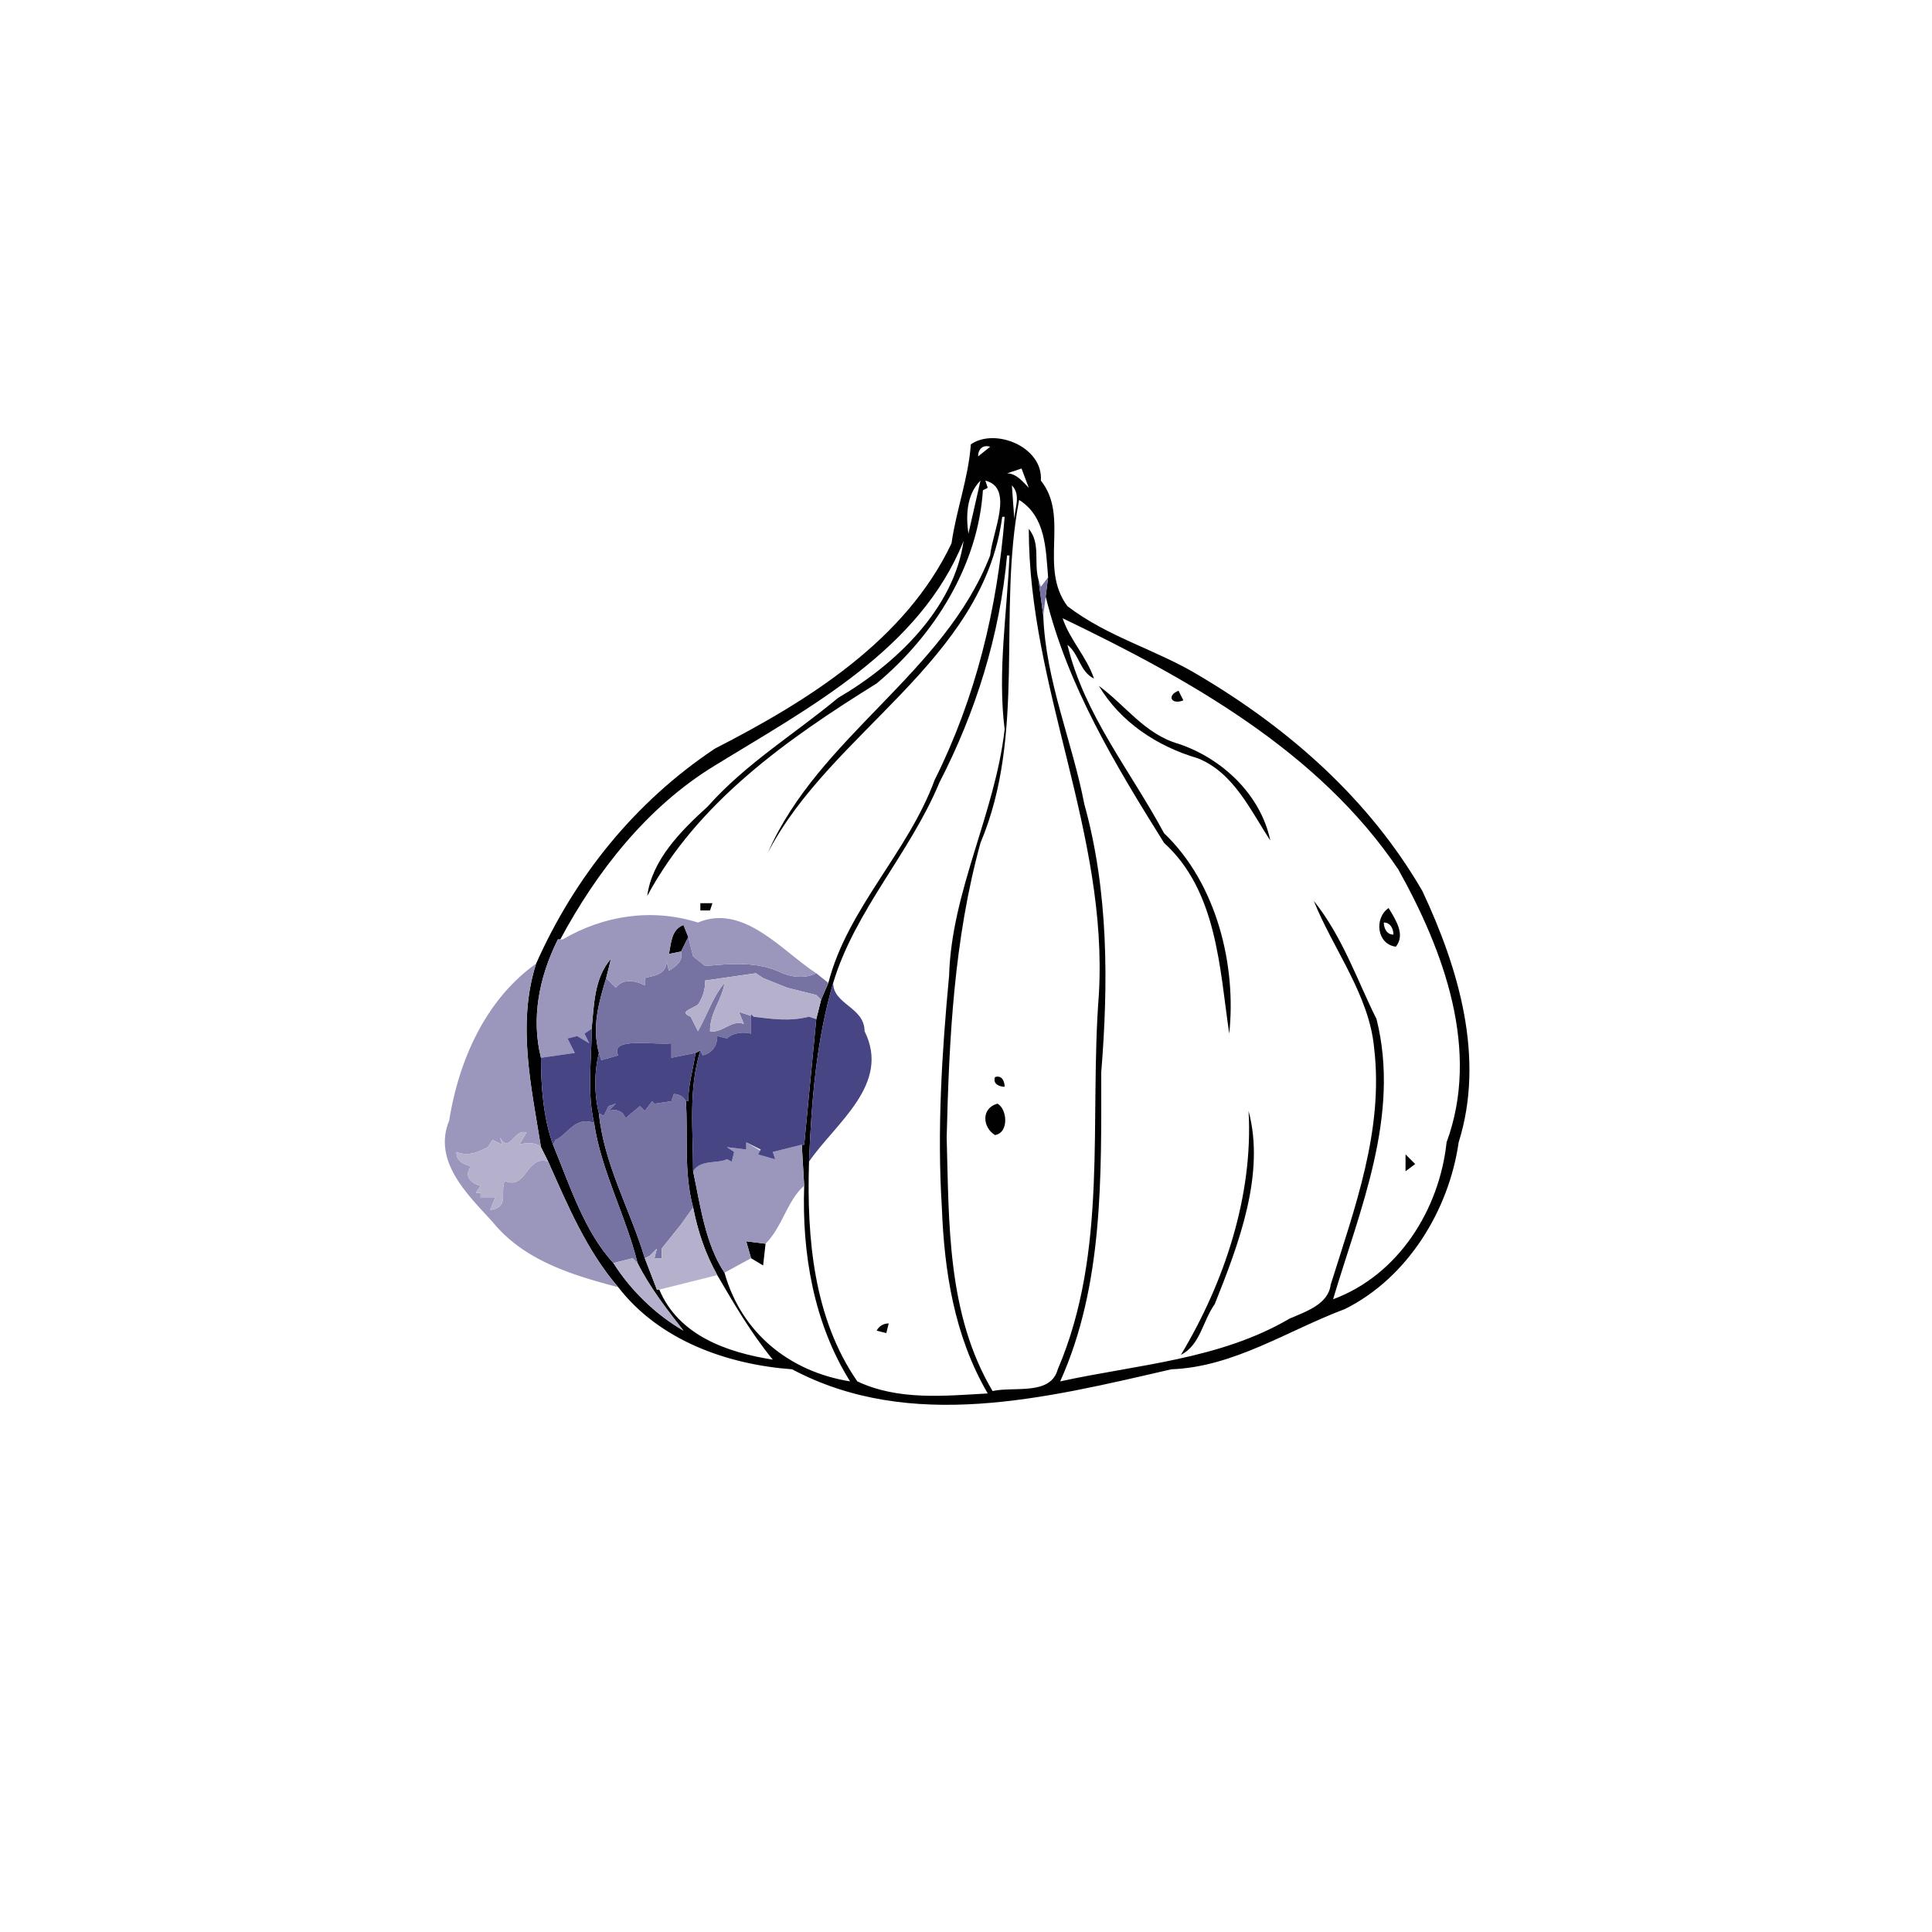 <svg width="1067" height="1067" viewBox="0 0 800 800" xmlns="http://www.w3.org/2000/svg"><g fill="#010101"><path d="M402 184c10-7 30 1 29 15 12 15-1 36 11 52 17 13 37 18 55 29 37 22 70 51 92 89 15 32 26 69 15 104-4 28-21 56-47 69-24 9-46 24-72 25-52 12-108 26-157 0-27-2-55-12-72-34-13-15-21-34-29-52l-3-6c-4-25-10-51-2-76 16-36 41-67 74-89 39-20 79-45 98-85 2-14 7-27 8-41m3 5l5-4c-3-1-5 1-5 4m12 7c4 0 7 4 9 6l-3-8-6 2m-16 25l5-22c-6 6-6 15-5 22m7-22l1 3-2 1c-2 31-20 60-44 80-37 23-74 49-95 88 2-15 14-27 25-37 16-18 36-30 54-45 24-14 48-37 52-65-18 45-64 69-103 93-28 17-49 44-64 72h-1c-8 16-11 33-7 49 0 12 1 25 5 36 7 17 13 36 25 49 7 11 17 21 29 28-7-9-14-18-19-28-5-20-15-38-18-58-3-13-1-26-1-39 1-10 1-21 8-29l-2 8c-3 10-6 20-3 31-2 8-2 17 0 25 2 21 13 40 19 60l5 13h1c8 19 28 26 47 29-9-11-16-23-23-35-5-9-8-18-10-28-4-15-2-30-3-44h1c0-7 2-13 3-20l2-1c-5 16-3 33-3 50 3 14 5 30 13 42 7 25 27 41 52 45-15-24-20-53-19-81l-1-17h1l5-52 2-8 3-7c8-31 33-54 44-84 17-34 26-71 29-109h-1c-8 60-71 89-97 139 21-48 73-74 92-123 1-10 10-28-2-31m11 2l1 14c0-4 3-10-1-14m3 6c-9 47 3 97-16 142-11 40-13 81-14 122 1 35 0 73 19 105 9-2 24 2 27-9 21-49 13-103 17-155 4-67-29-127-29-193 5 6 2 14 4 21l2 15c1 27 12 52 17 78 10 36 10 74 7 111 0 43 1 88-17 128 32-7 66-9 95-26 7-3 16-6 17-14 10-32 22-64 18-98-2-22-17-41-25-61 12 15 18 33 26 49 10 40-7 79-18 116 27-10 44-37 47-65 14-38-1-79-20-113-33-49-87-79-139-104 3 9 10 16 13 25-6-3-6-10-11-14 7 29 26 52 40 78 22 21 30 55 27 83-4-27-5-59-27-79-20-32-40-65-49-102l1-8c-1-12-1-25-12-32m-5 23c-3 33-13 65-28 94-12 29-35 53-44 83-7 24-9 49-10 74-1 32 2 65 20 91 17 8 36 6 54 5-14-24-18-51-19-77-2-32 0-64 3-96 1-35 19-67 23-102-3-24 1-48 2-72h-1z"/><path d="M455 284c11 8 19 20 33 24 18 6 34 21 38 40-8-12-15-28-30-34-17-5-32-15-41-30zM490 290c-5 2-7-2-2-4l2 4zM290 374h5l-1 3h-4v-3zM578 392c-8-1-9-12-3-16 3 5 7 11 3 16m-5-10c0 2 1 5 4 5 0-2-1-5-4-5zM277 395c1-5 1-10 6-12l2 5-3 6-5 1zM412 446c3-1 4 2 4 4-2 0-5-1-4-4zM413 457c4 2 5 12-1 13-5-3-6-11 1-13zM517 460c7 26-4 55-14 80-5 7-6 17-14 21 18-30 30-66 28-101zM582 478l4 4-4 3v-6-1zM309 514l8 1-1 9-5-3-2-7zM363 551c1-2 3-3 5-3l-1 4-4-1z"/></g><g fill="#7672a2"><path d="M434 239l-1 8-1 8-2-15 1 3 3-4zM282 394l3-6 2 8 5 4c11-1 22-2 32 3 5 2 10 2 14 0l5 4-3 7-2-2-12-3-10-4-3-2-21 3c0 4-1 7-3 10-3 2-8 3-3 5l3 6c4-7 6-14 11-20-1 7-6 12-6 20 5 1 9-5 14-3l-2-5 6 2-1-1v8c-4-1-8 0-10 2l-4-1c0 4-2 7-6 8l-1-2-2 1-10 2v-6c-5 1-26-3-22 5l-7 2-1-3c-3-11 0-21 3-31l4 4c3-4 8-3 12-1v-3c3-1 9-1 9-7l1 4c3-2 6-4 5-8zM279 453c2 0 4 1 5 3 1 14-1 29 3 44l-5 7-8 10v4h-3l1-4-3 3-2 1c-6-20-17-39-19-60l2 1 2-4 3-1-3 3c3-1 6 0 7 3l6-5 2 2 3-4 1 1 7-1 1-3zM230 472c5-2 8-10 16-7 3 20 13 38 18 58l-2-2-8 2c-12-13-18-32-25-49l1-2z"/></g><g fill="#9b96bb"><path d="M233 389c17-10 37-13 56-7 19-8 35 12 49 21-4 2-9 2-14 0-10-5-21-4-32-3l-5-4-2-8-2-5c-5 2-5 7-6 12l5-1c1 4-2 6-5 8l-1-4c0 6-6 6-9 7v3c-4-2-9-3-12 1l-4-4 2-8c-7 8-7 19-8 29l-3 2 2 4-5-3-4 1 3 6-14 2c-4-16-1-33 7-49h2z"/><path d="M186 464c4-25 15-50 36-65-8 25-2 51 2 76-2-2-6-2-9-1l3-5c-5-2-7 9-11 2l1 3-4-2-2 3c-4 2-8 4-13 2 0 4 3 5 6 6-3 4 0 7 4 8l-2 3h2v2h6l-2 5c8-1 4-7 6-12 9 4 9-11 18-8 8 18 16 37 29 52-19-5-39-11-52-27-10-11-25-25-18-42zM309 473a2617 2617 0 0 0 12 7l-1-3 12-3 1 17c-7 6-9 17-16 24l-8-1 2 7-11 6c-8-12-10-28-13-42 3-5 10-3 14-5l2 1 1-4-3-2 8 1v-3z"/></g><g fill="#b5b1cc"><path d="M292 406l21-3 3 2 10 4 12 3 2 2-2 8-3-1c-8 2-15 1-23 0l-6-2 2 5c-5-2-9 4-14 3 0-8 5-13 6-20-5 6-7 13-11 20l-3-6c-5-2 0-3 3-5 2-3 3-6 3-10zM207 471c4 7 6-4 11-2l-3 5c3-1 7-1 9 1l3 6c-9-3-9 12-18 8-2 5 2 11-6 12l2-5h-6v-2h-2l2-3c-4-1-7-4-4-8-3-1-6-2-6-6 5 2 9 0 13-2l2-3 4 2-1-3zM282 507l5-7c2 10 5 19 10 28l-24 6h-1l-5-13 2-1 3-3-1 4h3v-4l8-10zM254 523l8-2 2 2c5 10 12 19 19 28-12-7-22-17-29-28z"/></g><g fill="#484585"><path d="M345 407c0 9 13 10 13 20 11 22-12 38-23 54 1-25 3-50 10-74zM312 421c8 1 15 2 23 0l3 1-5 52h-1l-12 3 1 3-7-2 1-2-6-3v3l-8-1 3 2-1 4-2-1c-4 2-11 0-14 5 0-17-2-34 3-50l1 2c4-1 6-4 6-8l4 1c2-2 6-3 10-2v-8l1 1zM242 428l3-2c0 13-2 26 1 39-8-3-11 5-16 7l-1 2c-4-11-5-24-5-36l14-2-3-6 4-1 5 3-2-4zM256 437c-4-8 17-4 22-5v6l10-2c-1 7-3 13-3 20h-1c-1-2-3-3-5-3l-1 3-7 1-1-1-3 4-2-2-6 5c-1-3-4-4-7-3l3-3-3 1-2 4-2-1c-2-8-2-17 0-25l1 3 7-2z"/></g></svg>